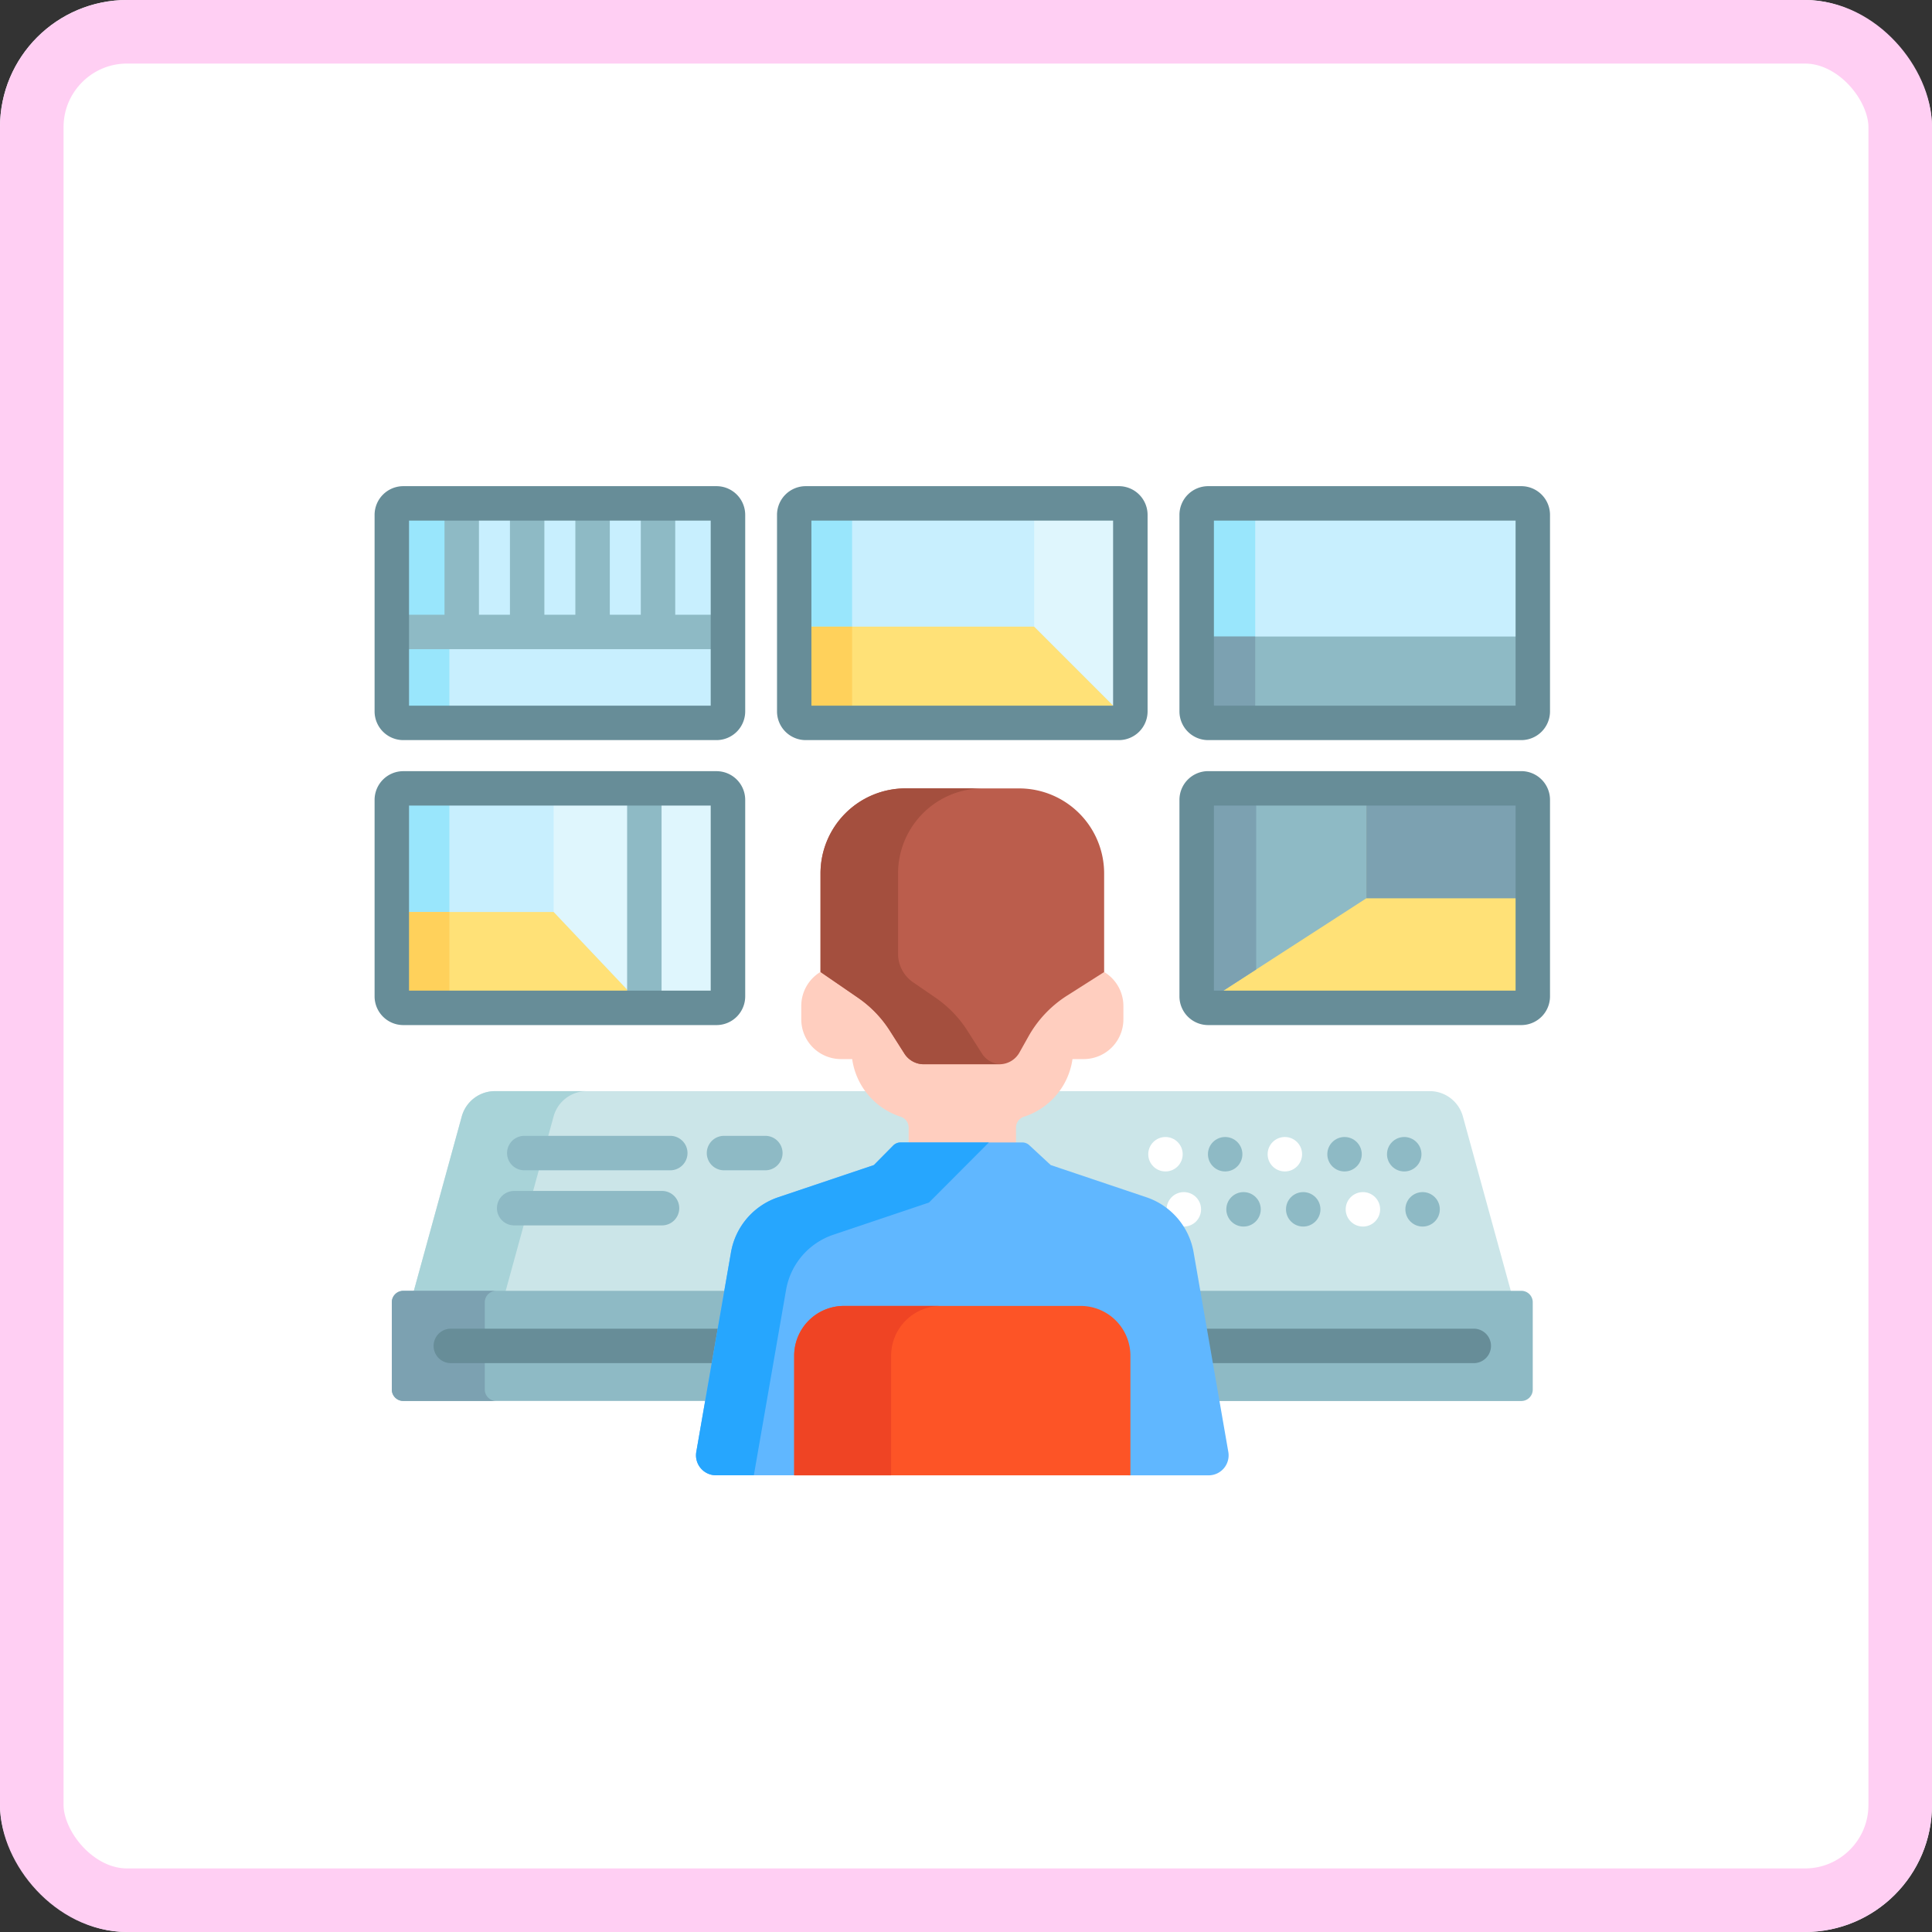 <svg xmlns="http://www.w3.org/2000/svg" width="152" height="152" viewBox="0 0 152 152">
  <rect x="0" y="0" width="152" height="152" fill="#333333" stroke="none"/>
  <g id="Group_1109027" data-name="Group 1109027" transform="translate(-317 -4479)">
    <g id="Group_1103900" data-name="Group 1103900" transform="translate(317 4479)">
      <g id="Rectangle_401345" data-name="Rectangle 401345" transform="translate(0)" fill="#fff" stroke="#ffcff3" stroke-width="5">
        <rect width="152" height="152" rx="10" stroke="none"/>
        <rect x="2.5" y="2.5" width="147" height="147" rx="7.5" fill="none"/>
      </g>
      <g id="Group_1099758" data-name="Group 1099758" transform="translate(29.471 30.923)">
        <rect id="Rectangle_401104" data-name="Rectangle 401104" width="92.476" height="92.476" transform="translate(0 0)" fill="none"/>
        <g id="Group_1122599" data-name="Group 1122599" transform="translate(0 -33.239)">
          <g id="Group_1122594" data-name="Group 1122594" transform="translate(1.355 40.565)">
            <path id="Path_957519" data-name="Path 957519" d="M42,316.784a5.394,5.394,0,0,1,3.6-4.192l7.564-2.545,1.551-1.569a.636.636,0,0,1,.449-.188H64.74a.629.629,0,0,1,.429.168l1.717,1.59,7.56,2.544a5.394,5.394,0,0,1,3.6,4.192l.552,3.174h24.627l-3.819-13.9a2.709,2.709,0,0,0-2.612-1.991H23.256a2.709,2.709,0,0,0-2.612,1.991l-3.819,13.9H41.451Z" transform="translate(-15.14 -256.472)" fill="#cbe5e8"/>
            <path id="Path_957520" data-name="Path 957520" d="M24.049,319.96l3.819-13.9a2.709,2.709,0,0,1,2.612-1.991H23.256a2.709,2.709,0,0,0-2.612,1.991l-3.819,13.9Z" transform="translate(-15.14 -256.473)" fill="#a8d3d8"/>
            <g id="Group_1122569" data-name="Group 1122569" transform="translate(59.513 51.205)">
              <g id="Group_1122564" data-name="Group 1122564">
                <circle id="Ellipse_13561" data-name="Ellipse 13561" cx="1.355" cy="1.355" r="1.355" fill="#fff"/>
              </g>
              <g id="Group_1122565" data-name="Group 1122565" transform="translate(4.696)">
                <circle id="Ellipse_13562" data-name="Ellipse 13562" cx="1.355" cy="1.355" r="1.355" fill="#8ebac5"/>
              </g>
              <g id="Group_1122566" data-name="Group 1122566" transform="translate(9.392)">
                <circle id="Ellipse_13563" data-name="Ellipse 13563" cx="1.355" cy="1.355" r="1.355" fill="#fff"/>
              </g>
              <g id="Group_1122567" data-name="Group 1122567" transform="translate(14.088)">
                <circle id="Ellipse_13564" data-name="Ellipse 13564" cx="1.355" cy="1.355" r="1.355" fill="#8ebac5"/>
              </g>
              <g id="Group_1122568" data-name="Group 1122568" transform="translate(18.784)">
                <circle id="Ellipse_13565" data-name="Ellipse 13565" cx="1.355" cy="1.355" r="1.355" fill="#8ebac5"/>
              </g>
            </g>
            <g id="Group_1122575" data-name="Group 1122575" transform="translate(60.958 55.54)">
              <g id="Group_1122570" data-name="Group 1122570">
                <circle id="Ellipse_13566" data-name="Ellipse 13566" cx="1.355" cy="1.355" r="1.355" fill="#fff"/>
              </g>
              <g id="Group_1122571" data-name="Group 1122571" transform="translate(4.696)">
                <circle id="Ellipse_13567" data-name="Ellipse 13567" cx="1.355" cy="1.355" r="1.355" fill="#8ebac5"/>
              </g>
              <g id="Group_1122572" data-name="Group 1122572" transform="translate(9.392)">
                <circle id="Ellipse_13568" data-name="Ellipse 13568" cx="1.355" cy="1.355" r="1.355" fill="#8ebac5"/>
              </g>
              <g id="Group_1122573" data-name="Group 1122573" transform="translate(14.088)">
                <circle id="Ellipse_13569" data-name="Ellipse 13569" cx="1.355" cy="1.355" r="1.355" fill="#fff"/>
              </g>
              <g id="Group_1122574" data-name="Group 1122574" transform="translate(18.784)">
                <circle id="Ellipse_13570" data-name="Ellipse 13570" cx="1.355" cy="1.355" r="1.355" fill="#8ebac5"/>
              </g>
            </g>
            <path id="Path_957521" data-name="Path 957521" d="M189.294,54.565h24.1V69.487h-24.1Z" transform="translate(-156.459 -52.036)" fill="#c8effe"/>
            <path id="Path_957522" data-name="Path 957522" d="M287.295,63.091l6.4,6.4h0V54.565h-6.4Z" transform="translate(-236.759 -52.036)" fill="#dff6fd"/>
            <path id="Path_957523" data-name="Path 957523" d="M189.294,54.565h3.379V69.487h-3.379Z" transform="translate(-156.459 -52.036)" fill="#99e6fc"/>
            <path id="Path_957524" data-name="Path 957524" d="M213.39,108.166l-6.4-6.4h-17.7v6.4Z" transform="translate(-156.459 -90.715)" fill="#ffe177"/>
            <path id="Path_957525" data-name="Path 957525" d="M189.294,101.77h3.379v6.4h-3.379Z" transform="translate(-156.459 -90.715)" fill="#ffd15b"/>
            <g id="Group_1122576" data-name="Group 1122576" transform="translate(30.306)">
              <path id="Path_957526" data-name="Path 957526" d="M202.19,60.544H177.552a2.26,2.26,0,0,1-2.258-2.258V42.823a2.26,2.26,0,0,1,2.258-2.258H202.19a2.26,2.26,0,0,1,2.258,2.258V58.286A2.26,2.26,0,0,1,202.19,60.544ZM178,57.835h23.735V43.274H178Z" transform="translate(-175.294 -40.565)" fill="#678d98"/>
            </g>
            <path id="Path_957527" data-name="Path 957527" d="M364.589,54.565h24.1V69.487h-24.1Z" transform="translate(-300.093 -52.036)" fill="#c8effe"/>
            <path id="Path_957528" data-name="Path 957528" d="M364.589,54.565h3.432V69.487h-3.432Z" transform="translate(-300.093 -52.036)" fill="#99e6fc"/>
            <path id="Path_957529" data-name="Path 957529" d="M364.589,106.065h24.1v5.62h-24.1Z" transform="translate(-300.093 -94.235)" fill="#8ebac5"/>
            <path id="Path_957530" data-name="Path 957530" d="M364.589,106.065h3.432v5.62h-3.432Z" transform="translate(-300.093 -94.235)" fill="#7ca1b1"/>
            <g id="Group_1122578" data-name="Group 1122578" transform="translate(1.174 24.949)">
              <path id="Path_957531" data-name="Path 957531" d="M14,178.7H38.1v14.922H14Z" transform="translate(-14 -178.696)" fill="#c8effe"/>
              <path id="Path_957532" data-name="Path 957532" d="M90.537,178.7H78v8.556l6.024,6.366h6.513Z" transform="translate(-66.441 -178.696)" fill="#dff6fd"/>
              <path id="Path_957533" data-name="Path 957533" d="M14,178.7h3.357v14.922H14Z" transform="translate(-14 -178.696)" fill="#99e6fc"/>
              <path id="Path_957534" data-name="Path 957534" d="M31.583,232.431l-6.024-6.366H14v6.366Z" transform="translate(-14 -217.509)" fill="#ffe177"/>
              <g id="Group_1122577" data-name="Group 1122577" transform="translate(17.339)">
                <path id="Path_957535" data-name="Path 957535" d="M110,178.7h2.709v14.922H110Z" transform="translate(-110 -178.696)" fill="#8ebac5"/>
              </g>
              <path id="Path_957536" data-name="Path 957536" d="M14,226.065h3.357v6.366H14Z" transform="translate(-14 -217.509)" fill="#ffd15b"/>
              <path id="Path_957537" data-name="Path 957537" d="M364.589,178.7h24.1v14.922h-24.1Z" transform="translate(-301.267 -178.696)" fill="#ffe177"/>
              <path id="Path_957538" data-name="Path 957538" d="M432,178.7h11.921v7.472H432Z" transform="translate(-356.502 -178.696)" fill="#7ca1b1"/>
              <path id="Path_957539" data-name="Path 957539" d="M376.764,178.7H364.589v14.922h.643l11.532-7.45Z" transform="translate(-301.267 -178.696)" fill="#8ebac5"/>
              <path id="Path_957540" data-name="Path 957540" d="M368.095,178.7h-3.506v14.922h.643l2.863-1.849Z" transform="translate(-301.267 -178.696)" fill="#7ca1b1"/>
            </g>
            <g id="Group_1122579" data-name="Group 1122579" transform="translate(0 63.306)">
              <path id="Path_957541" data-name="Path 957541" d="M384.092,391.065H358.653l1.507,8.67h23.932a.9.9,0,0,0,.9-.9v-6.863A.9.9,0,0,0,384.092,391.065Z" transform="translate(-295.229 -391.065)" fill="#8ebac5"/>
              <path id="Path_957542" data-name="Path 957542" d="M33.842,391.065H8.4a.9.9,0,0,0-.9.9v6.863a.9.9,0,0,0,.9.9H32.335Z" transform="translate(-7.5 -391.065)" fill="#8ebac5"/>
            </g>
            <g id="Group_1122580" data-name="Group 1122580" transform="translate(0 63.306)">
              <path id="Path_957543" data-name="Path 957543" d="M14.815,398.831v-6.863a.9.9,0,0,1,.9-.9H8.4a.9.9,0,0,0-.9.9v6.863a.9.9,0,0,0,.9.9h7.315A.9.9,0,0,1,14.815,398.831Z" transform="translate(-7.5 -391.065)" fill="#7ca1b1"/>
            </g>
            <g id="Group_1122581" data-name="Group 1122581" transform="translate(3.251 66.286)">
              <path id="Path_957544" data-name="Path 957544" d="M382.74,407.565H361.522l.471,2.709H382.74a1.355,1.355,0,0,0,0-2.709Z" transform="translate(-300.831 -407.565)" fill="#678d98"/>
              <path id="Path_957545" data-name="Path 957545" d="M48.073,407.565H26.855a1.355,1.355,0,0,0,0,2.709H47.6Z" transform="translate(-25.5 -407.565)" fill="#678d98"/>
            </g>
            <g id="Group_1122588" data-name="Group 1122588" transform="translate(23.932 23.775)">
              <path id="Path_957546" data-name="Path 957546" d="M209.676,252.17h-.337l-2.677,1.7a9.242,9.242,0,0,0-3.092,3.268l-.716,1.277a1.628,1.628,0,0,1-1.418.831H195.49a1.618,1.618,0,0,1-1.371-.753l-1.142-1.795a9.163,9.163,0,0,0-2.554-2.646l-2.742-1.885h-.319a3.122,3.122,0,0,0-1.513,2.677V255.9a3.124,3.124,0,0,0,3.124,3.124h.881a5.584,5.584,0,0,0,3.812,4.534.9.9,0,0,1,.631.86v1.355h8.447v-1.355a.9.9,0,0,1,.631-.86,5.584,5.584,0,0,0,3.812-4.534h.881a3.124,3.124,0,0,0,3.124-3.124v-1.049a3.121,3.121,0,0,0-1.512-2.677Z" transform="translate(-177.567 -237.725)" fill="#ffcebf"/>
              <g id="Group_1122582" data-name="Group 1122582" transform="translate(9.794)">
                <path id="Path_957547" data-name="Path 957547" d="M209.848,172.2h-8.932a6.692,6.692,0,0,0-6.692,6.692v7.753l2.959,2.033a9.032,9.032,0,0,1,2.5,2.594l1.142,1.795a1.806,1.806,0,0,0,1.524.836H208.3a1.806,1.806,0,0,0,1.576-.923l.716-1.277a9.029,9.029,0,0,1,3.031-3.2l2.917-1.855v-7.753A6.692,6.692,0,0,0,209.848,172.2Z" transform="translate(-194.224 -172.196)" fill="#bb5d4c"/>
              </g>
              <g id="Group_1122583" data-name="Group 1122583" transform="translate(9.794 0)">
                <path id="Path_957548" data-name="Path 957548" d="M206.929,193.064l-1.142-1.795a9.027,9.027,0,0,0-2.5-2.594l-1.784-1.226a2.709,2.709,0,0,1-1.175-2.233v-6.327a6.692,6.692,0,0,1,6.692-6.692h-6.1a6.692,6.692,0,0,0-6.692,6.692v7.753l2.959,2.033a9.032,9.032,0,0,1,2.5,2.594l1.142,1.795a1.807,1.807,0,0,0,1.524.836H208.3c.025,0,.05,0,.075-.005A1.8,1.8,0,0,1,206.929,193.064Z" transform="translate(-194.224 -172.197)" fill="#a44f3e"/>
              </g>
              <path id="Path_957549" data-name="Path 957549" d="M181.879,350.8l-2.73-15.7a5.579,5.579,0,0,0-3.717-4.332l-7.524-2.532-1.688-1.564a.812.812,0,0,0-.552-.216h-9.576a.812.812,0,0,0-.578.241l-1.521,1.539-7.524,2.532a5.579,5.579,0,0,0-3.717,4.332l-2.73,15.7a1.572,1.572,0,0,0,1.549,1.842h6.332v-9.408a3.743,3.743,0,0,1,3.739-3.739h18.614A3.743,3.743,0,0,1,174,343.239v9.408h6.332A1.573,1.573,0,0,0,181.879,350.8Z" transform="translate(-140 -298.599)" fill="#60b7ff"/>
              <g id="Group_1122585" data-name="Group 1122585" transform="translate(0 27.863)">
                <g id="Group_1122584" data-name="Group 1122584">
                  <path id="Path_957550" data-name="Path 957550" d="M155.515,326.7l-1.521,1.539-7.524,2.532a5.579,5.579,0,0,0-3.717,4.332l-2.73,15.7a1.572,1.572,0,0,0,1.549,1.842h2.978l2.537-14.594a5.579,5.579,0,0,1,3.717-4.332l7.524-2.532,4.713-4.727h-6.949a.811.811,0,0,0-.577.241Z" transform="translate(-140 -326.463)" fill="#26a6fe"/>
                </g>
              </g>
              <g id="Group_1122586" data-name="Group 1122586" transform="translate(7.725 40.72)">
                <path id="Path_957551" data-name="Path 957551" d="M209.222,410.973H182.768v-9.408a3.92,3.92,0,0,1,3.92-3.92H205.3a3.92,3.92,0,0,1,3.92,3.92v9.408Z" transform="translate(-182.768 -397.646)" fill="#fd5426"/>
              </g>
              <g id="Group_1122587" data-name="Group 1122587" transform="translate(7.724 40.72)">
                <path id="Path_957552" data-name="Path 957552" d="M194.315,397.647h-7.628a3.92,3.92,0,0,0-3.92,3.92v9.408h7.628v-9.408A3.92,3.92,0,0,1,194.315,397.647Z" transform="translate(-182.767 -397.647)" fill="#ef4424"/>
              </g>
            </g>
            <g id="Group_1122589" data-name="Group 1122589" transform="translate(9.031 51.114)">
              <path id="Path_957553" data-name="Path 957553" d="M70.414,326.274H58.855a1.355,1.355,0,0,1,0-2.709H70.414a1.355,1.355,0,0,1,0,2.709Z" transform="translate(-57.5 -323.565)" fill="#8ebac5"/>
            </g>
            <g id="Group_1122590" data-name="Group 1122590" transform="translate(24.744 51.114)">
              <path id="Path_957554" data-name="Path 957554" d="M149.106,326.274h-3.251a1.355,1.355,0,0,1,0-2.709h3.251a1.355,1.355,0,1,1,0,2.709Z" transform="translate(-144.5 -323.565)" fill="#8ebac5"/>
            </g>
            <g id="Group_1122591" data-name="Group 1122591" transform="translate(8.308 55.449)">
              <path id="Path_957555" data-name="Path 957555" d="M66.414,350.274H54.855a1.355,1.355,0,1,1,0-2.709H66.414a1.355,1.355,0,1,1,0,2.709Z" transform="translate(-53.5 -347.565)" fill="#8ebac5"/>
            </g>
            <g id="Group_1122593" data-name="Group 1122593" transform="translate(1.174 2.529)">
              <path id="Path_957556" data-name="Path 957556" d="M14,54.565H38.1V69.487H14Z" transform="translate(-14 -54.565)" fill="#c8effe"/>
              <path id="Path_957557" data-name="Path 957557" d="M14,54.565h3.357V69.487H14Z" transform="translate(-14 -54.565)" fill="#99e6fc"/>
              <g id="Group_1122592" data-name="Group 1122592" transform="translate(0 0)">
                <path id="Path_957558" data-name="Path 957558" d="M35.124,62.151V54.565H32.415v7.586H29.977V54.565H27.267v7.586H24.829V54.565H22.12v7.586H19.681V54.565H16.972v7.586H14V64.86H38.1V62.151Z" transform="translate(-14 -54.565)" fill="#8ebac5"/>
              </g>
            </g>
          </g>
          <g id="Group_1122595" data-name="Group 1122595" transform="translate(63.322 62.985)">
            <path id="Path_957559" data-name="Path 957559" d="M377.485,184.676H352.847a2.26,2.26,0,0,1-2.258-2.258V166.955a2.26,2.26,0,0,1,2.258-2.258h24.638a2.26,2.26,0,0,1,2.258,2.258v15.463A2.26,2.26,0,0,1,377.485,184.676ZM353.3,181.967h23.735v-14.56H353.3Z" transform="translate(-350.589 -164.697)" fill="#678d98"/>
          </g>
          <g id="Group_1122596" data-name="Group 1122596" transform="translate(63.322 40.565)">
            <path id="Path_957560" data-name="Path 957560" d="M377.485,60.544H352.847a2.26,2.26,0,0,1-2.258-2.258V42.823a2.26,2.26,0,0,1,2.258-2.258h24.638a2.26,2.26,0,0,1,2.258,2.258V58.286A2.26,2.26,0,0,1,377.485,60.544ZM353.3,57.835h23.735V43.274H353.3Z" transform="translate(-350.589 -40.565)" fill="#678d98"/>
          </g>
          <g id="Group_1122597" data-name="Group 1122597" transform="translate(0 40.565)">
            <path id="Path_957561" data-name="Path 957561" d="M26.9,60.544H2.258A2.26,2.26,0,0,1,0,58.286V42.823a2.26,2.26,0,0,1,2.258-2.258H26.9a2.26,2.26,0,0,1,2.258,2.258V58.286A2.26,2.26,0,0,1,26.9,60.544ZM2.709,57.835H26.444V43.274H2.709Z" transform="translate(0 -40.565)" fill="#678d98"/>
          </g>
          <g id="Group_1122598" data-name="Group 1122598" transform="translate(0 62.985)">
            <path id="Path_957562" data-name="Path 957562" d="M26.9,184.676H2.258A2.26,2.26,0,0,1,0,182.418V166.955A2.26,2.26,0,0,1,2.258,164.7H26.9a2.26,2.26,0,0,1,2.258,2.258v15.463A2.26,2.26,0,0,1,26.9,184.676ZM2.709,181.967H26.444v-14.56H2.709Z" transform="translate(0 -164.697)" fill="#678d98"/>
          </g>
        </g>
      </g>
    </g>
  </g>
</svg>
